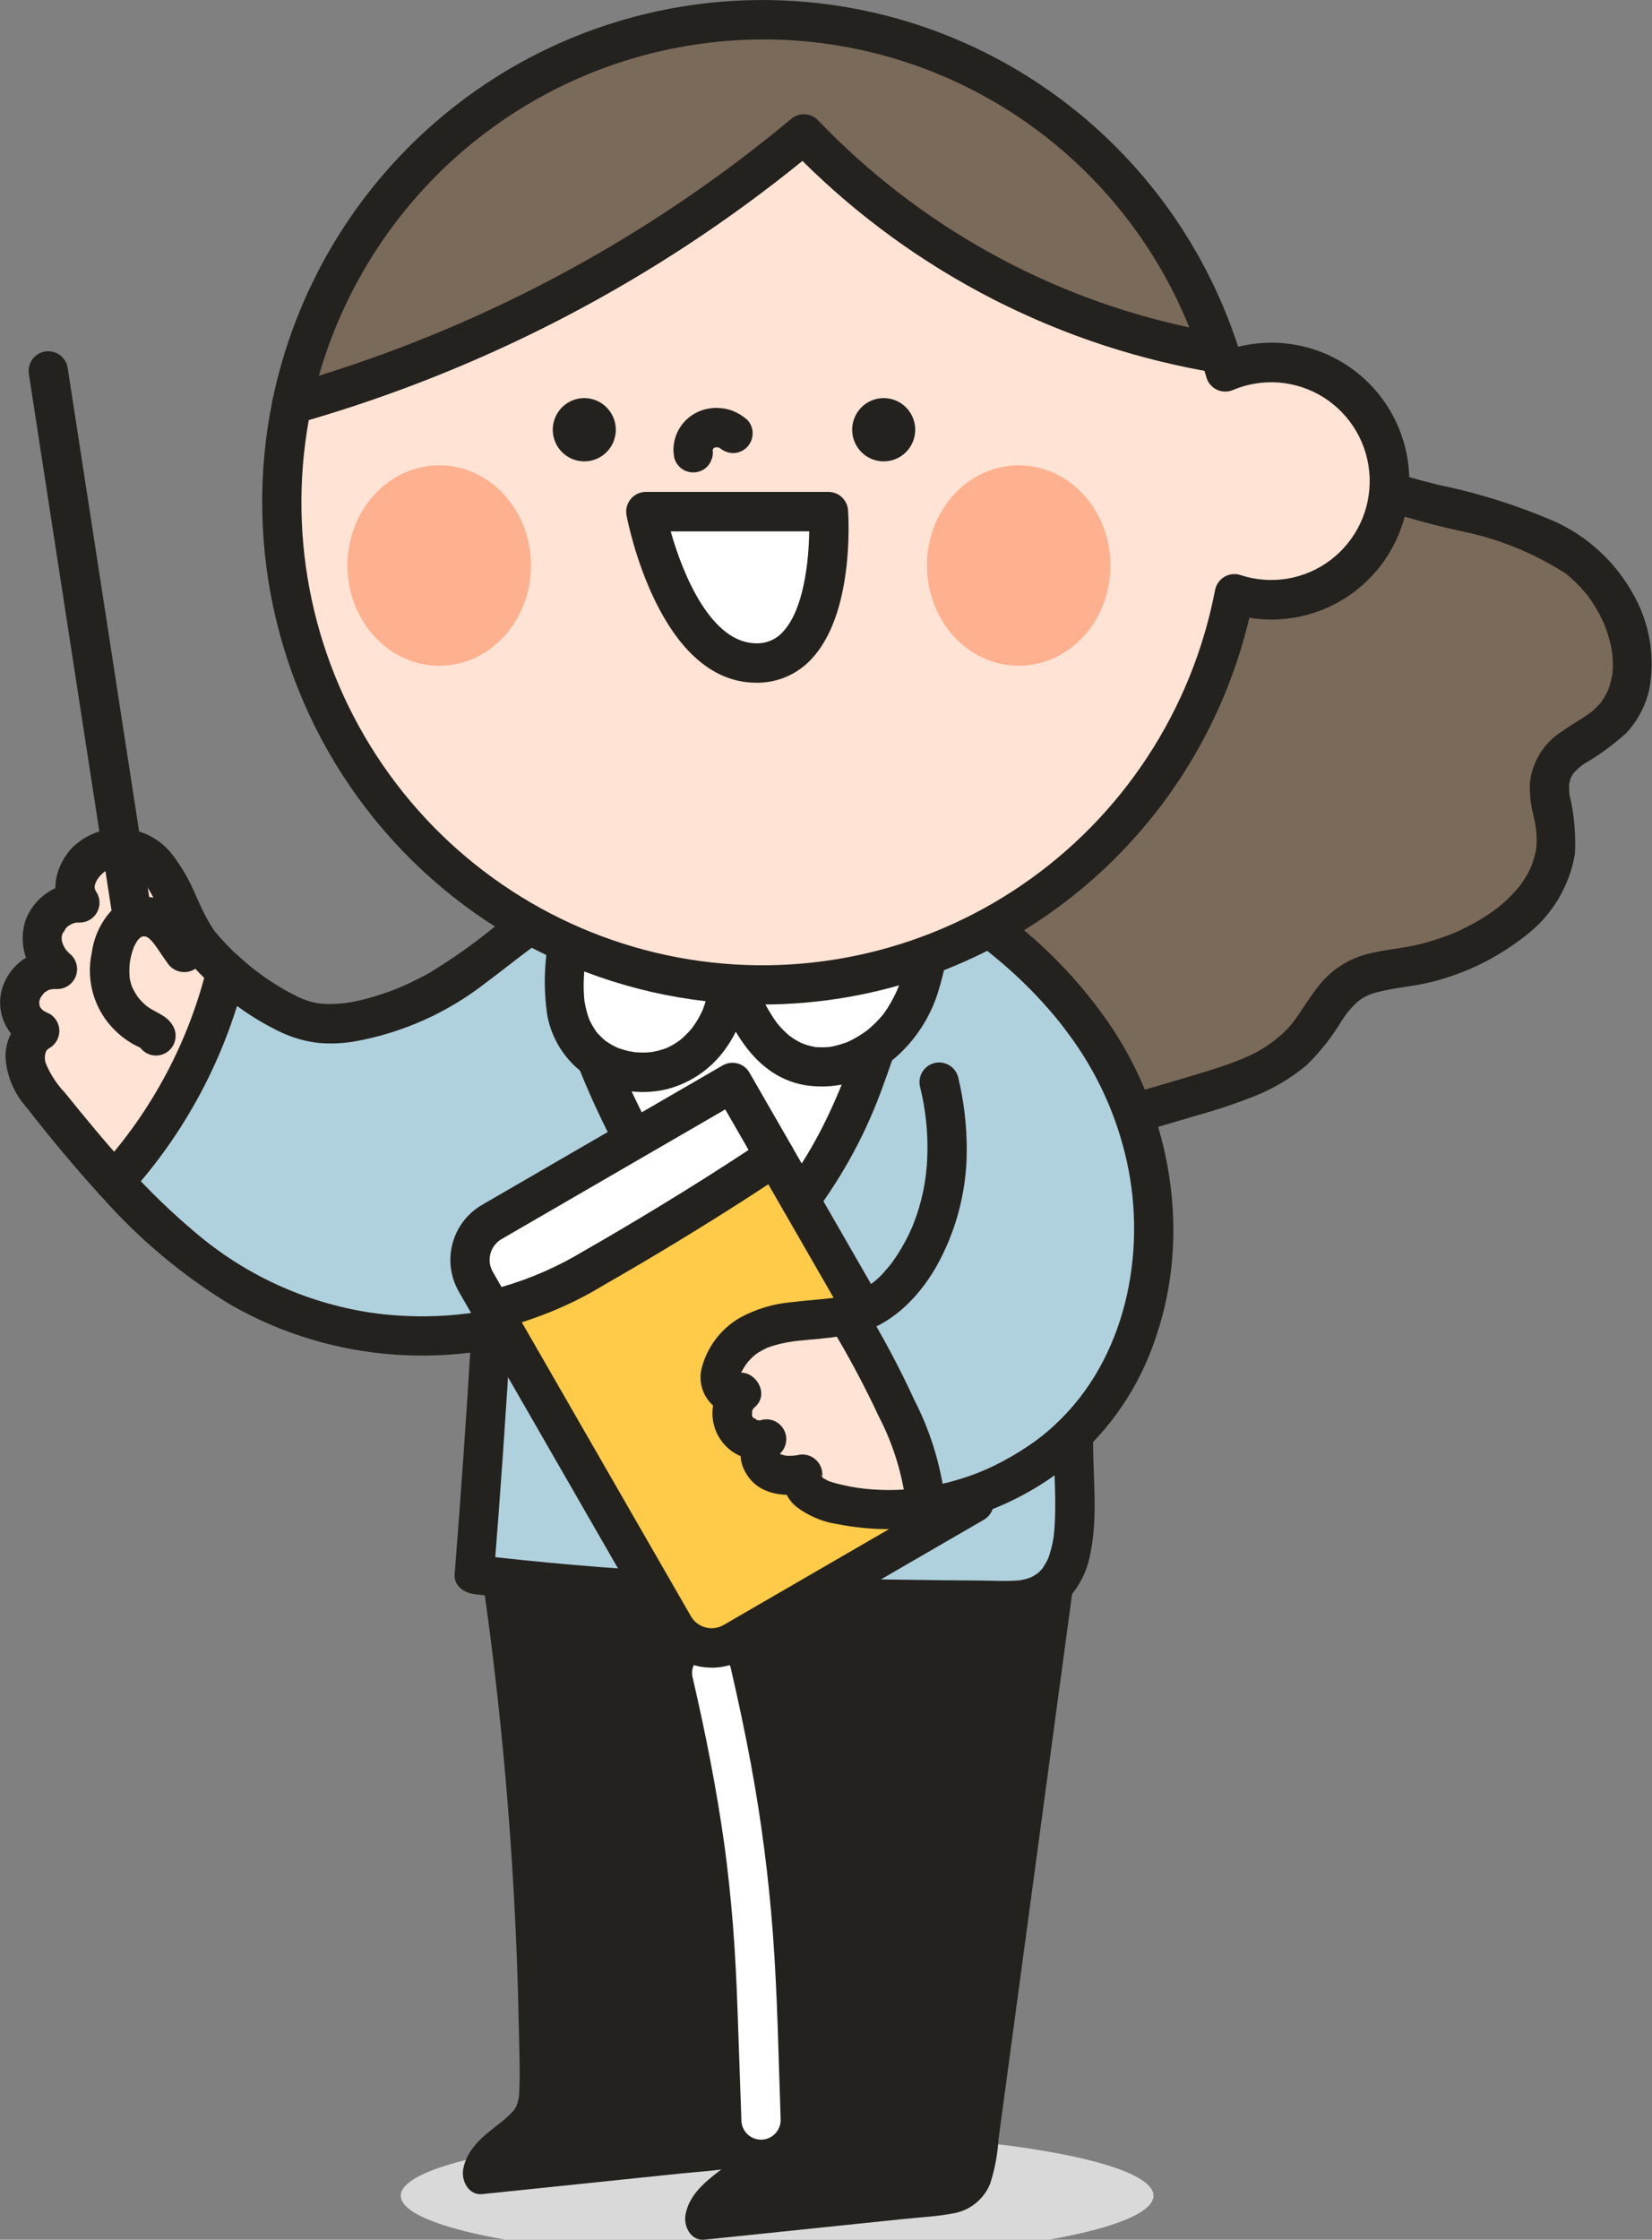 <svg width="169" height="229" viewBox="0 0 169 229" fill="none" xmlns="http://www.w3.org/2000/svg">
<rect x="0" y="0" width="169" height="229" fill="#808080" stroke="none"/>
<g clip-path="url(#clip0_32_1383)">
<ellipse cx="79.5" cy="224.5" rx="38.5" ry="6.5" fill="#D9D9D9"/>
<path d="M73.746 163.556C76.423 181.364 77.808 199.343 77.891 217.352C77.995 218.6 77.793 219.855 77.304 221.008C76.052 223.395 72.481 224.315 72.07 226.974L95.914 224.5C96.915 224.498 97.891 224.186 98.709 223.606C99.453 222.762 99.873 221.681 99.896 220.554L108.539 156.537C108.629 155.87 107.709 154.986 107.62 155.653" fill="#24221E"/>
<path d="M71.808 164.092C73.159 173.102 74.173 182.172 74.851 191.301C75.196 195.921 75.454 200.545 75.626 205.175C75.712 207.469 75.776 209.764 75.819 212.058C75.861 214.284 75.968 216.538 75.85 218.764C75.851 218.935 75.828 219.106 75.783 219.271C75.732 219.528 75.658 219.78 75.562 220.024C75.548 220.052 75.384 220.3 75.318 220.409C75.298 220.442 75.133 220.653 75.282 220.465C75.431 220.277 75.21 220.54 75.175 220.573C74.891 220.874 74.59 221.159 74.272 221.425C74.123 221.551 73.967 221.674 73.814 221.795C73.634 221.938 73.864 221.757 73.886 221.741L73.618 221.946C72.094 223.123 70.491 224.42 70.127 226.441C69.912 227.595 70.654 229.14 72.064 228.995L92.464 226.88C94.138 226.707 95.86 226.626 97.514 226.307C98.349 226.166 99.134 225.814 99.796 225.284C100.457 224.753 100.972 224.062 101.293 223.276C101.771 221.796 102.059 220.26 102.151 218.707L102.833 213.659C104.668 200.068 106.503 186.476 108.337 172.884C108.852 169.077 109.366 165.269 109.88 161.462C110.006 160.53 110.132 159.601 110.257 158.674C110.522 157.669 110.577 156.621 110.42 155.594C110.282 155.112 110.031 154.67 109.688 154.306C109.345 153.941 108.919 153.665 108.447 153.499C108.159 153.418 107.857 153.396 107.56 153.435C107.263 153.473 106.977 153.571 106.719 153.722C106.46 153.874 106.235 154.076 106.056 154.317C105.877 154.557 105.748 154.832 105.677 155.123C105.535 155.639 105.603 156.191 105.866 156.656C106.129 157.122 106.566 157.464 107.08 157.606C107.594 157.749 108.143 157.681 108.607 157.417C109.071 157.153 109.412 156.715 109.554 156.199L109.426 156.493L108.706 157.216L108.768 157.175L107.754 157.451C107.394 157.435 107.047 157.304 106.766 157.076C106.715 157.025 106.523 156.55 106.564 156.739C106.64 157.093 106.671 155.914 106.543 156.409C106.5 156.628 106.47 156.849 106.453 157.072C106.346 157.87 106.239 158.667 106.132 159.463C105.924 161.013 105.715 162.563 105.505 164.112L104.231 173.542L101.721 192.137L99.174 210.997C98.758 214.072 98.371 217.153 97.928 220.225C97.886 220.522 97.839 220.819 97.773 221.112C97.746 221.243 97.713 221.372 97.678 221.501C97.653 221.581 97.509 221.98 97.645 221.664C97.591 221.781 97.531 221.895 97.464 222.004C97.426 222.073 97.232 222.268 97.426 222.055C97.406 222.077 97.168 222.3 97.356 222.127C97.154 222.227 97.11 222.256 97.224 222.215C97.337 222.174 97.289 222.194 97.073 222.268C95.775 222.548 94.456 222.72 93.129 222.782L72.067 224.965L74.005 227.517C74.032 227.361 74.08 227.211 74.112 227.057C74.183 226.723 74.121 227.029 74.079 227.111C74.115 227.044 74.145 226.974 74.186 226.909C74.226 226.845 74.466 226.46 74.323 226.667C74.179 226.875 74.323 226.667 74.356 226.63C74.445 226.534 74.531 226.434 74.623 226.34C74.85 226.11 75.088 225.892 75.339 225.688C75.488 225.563 75.641 225.443 75.793 225.322C75.492 225.561 75.883 225.253 75.986 225.175C77.573 224.154 78.805 222.664 79.512 220.911C79.823 219.794 79.955 218.635 79.902 217.476C79.902 216.334 79.887 215.193 79.871 214.051C79.839 211.713 79.786 209.375 79.711 207.039C79.41 197.691 78.758 188.363 77.754 179.055C77.177 173.699 76.487 168.358 75.684 163.03C75.539 162.517 75.199 162.081 74.736 161.817C74.274 161.554 73.726 161.484 73.213 161.623C72.706 161.776 72.277 162.119 72.016 162.58C71.754 163.042 71.681 163.587 71.809 164.103" fill="#24221E"/>
<path d="M51.005 158.899C53.682 176.707 55.067 194.687 55.15 212.696C55.253 213.945 55.051 215.2 54.562 216.352C53.311 218.738 49.738 219.658 49.328 222.317L73.173 219.843C74.174 219.841 75.15 219.529 75.968 218.95C76.712 218.106 77.132 217.025 77.155 215.899L85.798 151.88C85.888 151.213 84.968 150.33 84.879 150.997" fill="#24221E"/>
<path d="M49.067 159.435C50.419 168.445 51.434 177.515 52.111 186.645C52.455 191.263 52.713 195.888 52.886 200.518C52.972 202.813 53.036 205.107 53.079 207.401C53.12 209.629 53.228 211.883 53.109 214.108C53.111 214.279 53.089 214.45 53.043 214.614C52.992 214.872 52.918 215.124 52.821 215.367C52.808 215.395 52.643 215.643 52.578 215.752C52.558 215.786 52.393 215.996 52.542 215.808C52.691 215.62 52.47 215.884 52.435 215.916C52.151 216.217 51.849 216.502 51.533 216.769C51.381 216.894 51.227 217.016 51.073 217.139C50.894 217.281 51.124 217.099 51.146 217.083L50.878 217.289C49.352 218.466 47.751 219.763 47.387 221.785C47.178 222.939 47.914 224.483 49.324 224.337L69.724 222.222C71.398 222.049 73.119 221.97 74.774 221.65C75.609 221.509 76.394 221.157 77.055 220.627C77.716 220.096 78.232 219.406 78.552 218.62C79.03 217.139 79.319 215.603 79.41 214.05L80.091 209.003L85.597 168.227C86.111 164.42 86.625 160.612 87.139 156.804C87.265 155.872 87.391 154.943 87.515 154.016C87.78 153.012 87.836 151.964 87.678 150.938C87.541 150.455 87.29 150.013 86.947 149.648C86.604 149.283 86.178 149.007 85.706 148.842C85.418 148.761 85.116 148.739 84.819 148.777C84.522 148.815 84.236 148.913 83.978 149.065C83.719 149.216 83.494 149.419 83.315 149.66C83.136 149.9 83.007 150.175 82.936 150.467C82.866 150.722 82.846 150.989 82.879 151.252C82.911 151.515 82.995 151.769 83.125 151.999C83.255 152.23 83.429 152.432 83.637 152.595C83.846 152.758 84.084 152.878 84.338 152.949C84.593 153.019 84.859 153.039 85.121 153.007C85.383 152.974 85.636 152.89 85.865 152.76C86.095 152.629 86.297 152.454 86.459 152.245C86.622 152.036 86.742 151.797 86.812 151.542L86.685 151.835L85.964 152.558L86.027 152.519L85.012 152.794C84.652 152.777 84.306 152.646 84.025 152.42C83.974 152.368 83.782 151.893 83.823 152.082C83.899 152.436 83.93 151.257 83.801 151.752C83.759 151.971 83.729 152.193 83.712 152.415C83.604 153.213 83.497 154.01 83.391 154.806L82.764 159.454L81.49 168.885L78.983 187.476L76.437 206.337C76.021 209.412 75.633 212.493 75.19 215.564C75.147 215.862 75.101 216.159 75.036 216.452C75.007 216.583 74.976 216.712 74.939 216.84C74.916 216.921 74.771 217.319 74.907 217.003C74.854 217.12 74.793 217.234 74.726 217.344C74.686 217.412 74.493 217.607 74.688 217.395C74.668 217.417 74.429 217.64 74.618 217.467C74.416 217.566 74.372 217.596 74.485 217.555C74.597 217.514 74.55 217.533 74.335 217.606C73.037 217.887 71.718 218.059 70.391 218.122L49.328 220.299L51.266 222.853C51.295 222.697 51.341 222.546 51.373 222.392C51.444 222.059 51.383 222.364 51.339 222.446C51.374 222.379 51.405 222.309 51.446 222.245C51.486 222.18 51.727 221.795 51.582 222.003C51.437 222.211 51.582 222.003 51.616 221.965C51.705 221.869 51.791 221.77 51.882 221.676C52.109 221.446 52.349 221.227 52.599 221.022C52.748 220.897 52.9 220.778 53.052 220.658C52.752 220.895 53.144 220.589 53.246 220.509C54.833 219.488 56.064 217.999 56.772 216.246C57.083 215.129 57.214 213.97 57.161 212.812C57.161 211.67 57.151 210.528 57.131 209.387C57.1 207.048 57.047 204.711 56.971 202.374C56.67 193.025 56.018 183.697 55.014 174.389C54.437 169.034 53.747 163.692 52.944 158.365C52.8 157.851 52.459 157.415 51.996 157.152C51.534 156.888 50.986 156.818 50.472 156.956C49.966 157.11 49.537 157.453 49.276 157.915C49.014 158.377 48.94 158.922 49.068 159.437" fill="#24221E"/>
<path d="M106.968 18.727C116.207 31.454 126.368 44.889 141.221 49.984C147.759 52.225 155.019 52.762 160.766 56.607C166.513 60.451 169.549 69.706 164.267 74.173C162.366 75.787 159.572 76.647 158.744 79.005C158.101 80.817 158.927 82.777 159.153 84.684C160.086 92.501 151.183 97.805 143.423 98.961C141.657 99.073 139.932 99.54 138.351 100.335C136.156 101.693 135.13 104.308 133.452 106.271C130.792 109.381 126.654 110.692 122.74 111.863C112.967 114.783 102.902 117.737 92.745 116.818C85.133 116.019 77.894 113.113 71.834 108.424C65.773 103.735 61.131 97.448 58.425 90.266" fill="#7A6A59"/>
<path d="M105.232 19.746C109.628 26.072 114.457 32.084 119.683 37.738C124.878 43.36 131.161 47.858 138.148 50.959C141.861 52.363 145.671 53.488 149.549 54.325C153.326 55.092 156.927 56.556 160.17 58.642C160.481 58.858 160.018 58.499 160.306 58.75C160.459 58.881 160.614 59.008 160.765 59.143C161.066 59.415 161.357 59.699 161.633 59.995C161.894 60.273 162.138 60.562 162.384 60.856C162.629 61.149 162.283 60.696 162.496 61.007C162.613 61.177 162.734 61.342 162.849 61.513C163.288 62.171 163.675 62.861 164.007 63.579C164.044 63.658 164.078 63.738 164.115 63.818C164.243 64.099 164.007 63.529 164.115 63.818C164.177 63.979 164.24 64.14 164.299 64.304C164.434 64.68 164.553 65.062 164.657 65.45C164.749 65.804 164.83 66.161 164.892 66.526C164.923 66.701 164.948 67.014 164.917 66.648C164.937 66.863 164.962 67.086 164.975 67.305C164.995 67.628 165 67.951 164.989 68.281C164.983 68.468 164.968 68.655 164.954 68.842C164.947 68.921 164.936 69 164.929 69.08C164.942 68.924 164.981 68.773 164.929 69.015C164.863 69.351 164.795 69.682 164.698 70.01C164.645 70.187 164.581 70.357 164.524 70.53C164.417 70.852 164.658 70.283 164.45 70.695C164.3 71.001 164.131 71.298 163.944 71.584C163.853 71.721 163.661 71.959 163.882 71.691C163.744 71.859 163.604 72.023 163.453 72.18C163.339 72.301 163.221 72.418 163.098 72.53C163.016 72.606 162.929 72.678 162.846 72.754C162.833 72.766 162.598 72.956 162.763 72.826C162.886 72.729 162.518 73.001 162.441 73.052C162.237 73.194 162.029 73.33 161.818 73.465C161.138 73.902 160.438 74.311 159.781 74.787C158.875 75.359 158.11 76.128 157.543 77.039C156.976 77.95 156.622 78.978 156.509 80.046C156.474 81.227 156.608 82.407 156.909 83.549C157.103 84.319 157.202 85.11 157.203 85.904C157.203 86.1 157.195 86.297 157.178 86.494C157.172 86.574 157.109 87.054 157.151 86.805C157.193 86.555 157.095 87.082 157.073 87.186C157.033 87.372 156.986 87.558 156.934 87.74C156.837 88.08 156.723 88.414 156.591 88.742C156.722 88.412 156.6 88.707 156.528 88.849C156.432 89.046 156.331 89.239 156.224 89.429C156.047 89.741 155.854 90.044 155.649 90.337C155.605 90.399 155.328 90.767 155.458 90.603C155.602 90.418 155.427 90.639 155.407 90.663C155.314 90.77 155.226 90.878 155.133 90.985C154.637 91.549 154.1 92.075 153.525 92.556C153.367 92.69 153.203 92.821 153.046 92.948C153.312 92.742 152.977 92.994 152.883 93.063C152.541 93.31 152.191 93.547 151.835 93.772C151.133 94.213 150.408 94.614 149.662 94.974C149.495 95.055 149.327 95.134 149.157 95.211C149.063 95.254 148.532 95.483 148.87 95.343C148.469 95.509 148.064 95.666 147.653 95.812C146.897 96.082 146.131 96.316 145.353 96.514C143.561 96.974 141.709 97.073 139.915 97.534C137.909 98.041 136.13 99.207 134.862 100.847C134.239 101.641 133.683 102.471 133.123 103.311C132.703 104.001 132.215 104.646 131.667 105.237C130.436 106.486 128.967 107.474 127.349 108.141C127.219 108.2 127.09 108.258 126.96 108.313C127.003 108.295 127.163 108.228 126.949 108.313C126.752 108.395 126.552 108.472 126.353 108.549C125.887 108.727 125.417 108.896 124.942 109.054C124.033 109.362 123.114 109.64 122.194 109.915C113.497 112.516 104.663 115.169 95.548 114.955C94.477 114.931 93.409 114.866 92.345 114.761C92.119 114.737 91.891 114.712 91.665 114.684L91.375 114.649C91.413 114.649 91.663 114.69 91.425 114.655C90.975 114.592 90.525 114.52 90.077 114.44C88.349 114.132 86.645 113.706 84.975 113.165C84.171 112.906 83.376 112.621 82.59 112.31C82.376 112.227 82.168 112.141 81.957 112.054C81.875 112.026 81.796 111.992 81.719 111.953C81.303 111.767 80.887 111.582 80.476 111.385C78.888 110.628 77.349 109.772 75.868 108.821C75.153 108.363 74.454 107.883 73.771 107.383C73.587 107.249 73.403 107.113 73.221 106.975L72.989 106.798C73.021 106.823 73.189 106.955 73.009 106.813C72.652 106.531 72.297 106.244 71.946 105.953C70.596 104.822 69.318 103.608 68.119 102.318C67.544 101.697 66.987 101.06 66.448 100.404C66.305 100.227 66.162 100.048 66.019 99.867C65.966 99.801 65.673 99.423 65.853 99.659C65.577 99.296 65.307 98.929 65.043 98.558C64.023 97.125 63.099 95.626 62.279 94.07C61.899 93.353 61.542 92.621 61.207 91.874C61.115 91.665 61.023 91.456 60.934 91.247C61.054 91.529 60.869 91.088 60.836 91.005C60.666 90.581 60.504 90.153 60.347 89.723C60.194 89.215 59.852 88.785 59.392 88.523C58.932 88.261 58.389 88.187 57.876 88.315C57.364 88.46 56.93 88.802 56.667 89.266C56.405 89.73 56.334 90.279 56.472 90.795C59.013 97.746 63.319 103.911 68.964 108.679C74.567 113.491 81.305 116.784 88.535 118.244C97.632 119.988 106.874 118.38 115.701 115.992C117.987 115.374 120.26 114.702 122.53 114.027C124.458 113.492 126.358 112.857 128.221 112.124C130.207 111.35 132.053 110.257 133.687 108.887C135.071 107.533 136.275 106.006 137.268 104.343C137.399 104.149 137.532 103.958 137.668 103.768C137.726 103.688 137.785 103.608 137.845 103.527C137.819 103.562 137.69 103.723 137.832 103.545C138.137 103.16 138.471 102.801 138.831 102.469C138.897 102.409 139.268 102.127 139.032 102.294C139.233 102.152 139.442 102.022 139.659 101.905C140.046 101.705 140.456 101.553 140.879 101.452C142.702 100.964 144.6 100.87 146.428 100.403C149.9 99.543 153.151 97.955 155.968 95.744C158.694 93.707 160.536 90.696 161.112 87.334C161.222 85.297 161.039 83.255 160.567 81.272C160.574 81.321 160.586 81.449 160.559 81.212C160.546 81.094 160.537 80.976 160.53 80.858C160.52 80.665 160.514 80.26 160.521 80.19C160.521 80.161 160.628 79.803 160.649 79.652C160.687 79.408 160.649 79.609 160.618 79.685C160.677 79.55 160.754 79.426 160.824 79.296C160.866 79.22 160.918 79.149 160.964 79.074C160.923 79.142 160.71 79.352 160.964 79.074C161.082 78.944 161.199 78.815 161.326 78.693C161.476 78.547 161.633 78.413 161.794 78.281C161.955 78.148 161.773 78.299 161.745 78.318C161.843 78.247 161.942 78.175 162.042 78.103C163.586 77.214 165.031 76.163 166.353 74.966C167.512 73.725 168.325 72.199 168.711 70.543C169.357 67.159 168.762 63.656 167.036 60.677C165.244 57.468 162.485 54.91 159.155 53.369C155.31 51.697 151.302 50.429 147.196 49.588C145.195 49.09 143.199 48.559 141.256 47.867C139.558 47.265 137.91 46.532 136.325 45.673C133.097 43.945 130.074 41.856 127.313 39.447C124.402 36.898 121.676 34.142 119.157 31.202C117.87 29.722 116.622 28.212 115.412 26.672C114.223 25.166 113.289 23.943 112.089 22.328C110.946 20.799 109.816 19.26 108.701 17.711C108.421 17.261 107.98 16.935 107.469 16.801C106.958 16.666 106.414 16.733 105.951 16.988C105.494 17.261 105.162 17.703 105.027 18.219C104.892 18.736 104.965 19.284 105.23 19.747" fill="#24221E"/>
<path d="M70.874 171.591C72.181 177.239 73.309 182.927 74.111 188.671C74.142 188.892 74.158 189.018 74.207 189.402C74.252 189.747 74.296 190.095 74.338 190.44C74.424 191.137 74.504 191.834 74.578 192.531C74.73 193.946 74.863 195.363 74.976 196.783C75.216 199.794 75.357 202.806 75.462 205.825C75.589 209.467 75.716 213.11 75.843 216.754C75.843 217.288 76.055 217.801 76.431 218.179C76.808 218.558 77.32 218.77 77.853 218.77C78.385 218.77 78.897 218.558 79.273 218.179C79.65 217.801 79.862 217.288 79.862 216.754C79.641 210.419 79.541 204.063 79.069 197.747C78.636 191.942 77.89 186.165 76.832 180.442C76.22 177.118 75.512 173.812 74.749 170.519C74.607 170.003 74.267 169.565 73.803 169.301C73.339 169.038 72.79 168.969 72.276 169.112C71.762 169.255 71.325 169.596 71.062 170.062C70.799 170.527 70.732 171.079 70.874 171.594" fill="white"/>
<path d="M109.813 147.146C109.998 131.102 107.683 115.127 102.954 99.8C101.194 94.1 101.113 88.249 99.036 82.69C92.733 83.625 86.515 85.061 80.439 86.986C76.543 88.276 72.437 88.096 68.428 88.814C63.979 89.553 59.712 91.135 55.853 93.477C52.136 95.799 48.947 98.918 45.149 101.102C41.387 103.266 34.876 105.819 30.541 104.13C27.817 102.97 25.313 101.347 23.139 99.333C21.18 107.34 17.246 114.724 11.698 120.805C15.695 125.42 20.451 129.312 25.759 132.313C33.288 136.25 41.919 137.529 50.26 135.942C49.76 144.282 49.18 152.628 48.521 160.982C66.727 163.171 85.1 163.556 103.399 163.642C111.73 163.681 109.745 153.507 109.819 147.144" fill="#AFD1DD"/>
<path d="M111.823 147.146C111.909 138.31 111.256 129.482 109.872 120.756C109.197 116.476 108.344 112.23 107.312 108.017C106.817 106 106.281 103.993 105.704 101.994C105.111 99.942 104.453 97.918 104.003 95.827C103.018 91.257 102.594 86.562 100.97 82.149C100.812 81.644 100.469 81.218 100.01 80.957C99.551 80.695 99.01 80.618 98.497 80.741C92.829 81.605 87.225 82.845 81.722 84.456C80.355 84.876 79.014 85.353 77.612 85.639C76.329 85.888 75.032 86.064 73.729 86.167C70.868 86.378 68.026 86.8 65.226 87.43C62.489 88.102 59.835 89.078 57.313 90.339C54.923 91.601 52.659 93.091 50.553 94.788C48.474 96.491 46.279 98.045 43.984 99.439C43.076 99.955 42.138 100.406 41.187 100.837C40.824 101.002 41.037 100.904 41.12 100.869C40.994 100.922 40.87 100.976 40.746 101.023C40.494 101.125 40.24 101.224 39.985 101.318C39.404 101.534 38.814 101.735 38.22 101.911C37.592 102.097 36.957 102.258 36.315 102.39C36.146 102.423 35.979 102.455 35.811 102.484C35.767 102.492 35.257 102.576 35.479 102.542C35.7 102.509 35.297 102.564 35.248 102.569C35.083 102.586 34.918 102.603 34.753 102.614C34.113 102.665 33.471 102.665 32.831 102.614C32.707 102.604 32.583 102.592 32.459 102.576C32.755 102.614 32.522 102.576 32.36 102.547C32.094 102.495 31.832 102.43 31.573 102.351C31.014 102.179 30.475 101.948 29.965 101.663C29.311 101.329 28.679 100.96 28.057 100.567C26.817 99.78 25.646 98.888 24.558 97.9C24.306 97.658 23.996 97.484 23.659 97.397C23.321 97.309 22.967 97.31 22.63 97.4C22.293 97.489 21.984 97.664 21.733 97.907C21.483 98.15 21.299 98.454 21.199 98.789C19.323 106.456 15.568 113.531 10.274 119.371C9.909 119.755 9.705 120.266 9.705 120.797C9.705 121.328 9.909 121.838 10.274 122.222C14.13 126.621 18.633 130.401 23.63 133.43C28.864 136.414 34.71 138.157 40.719 138.528C44.091 138.732 47.475 138.516 50.794 137.882L48.249 135.938C47.749 144.29 47.169 152.637 46.51 160.977C46.416 162.154 47.515 162.873 48.52 162.994C60.86 164.471 73.279 165.133 85.699 165.428C88.782 165.499 91.865 165.553 94.947 165.588C97.916 165.622 100.928 165.785 103.894 165.645C105.875 165.624 107.776 164.86 109.223 163.502C110.411 162.23 111.211 160.643 111.527 158.928C112.356 155.044 111.79 151.068 111.826 147.14C111.826 146.605 111.615 146.092 111.238 145.714C110.861 145.336 110.35 145.124 109.817 145.124C109.284 145.124 108.772 145.336 108.396 145.714C108.019 146.092 107.807 146.605 107.807 147.14C107.776 150.44 108.152 153.734 107.802 157.028C107.762 157.394 107.81 156.961 107.819 156.911C107.804 157.002 107.791 157.094 107.777 157.185C107.744 157.388 107.707 157.589 107.67 157.791C107.594 158.157 107.501 158.52 107.389 158.877C107.339 159.038 107.274 159.199 107.223 159.359C107.093 159.765 107.39 159.036 107.258 159.28C107.22 159.352 107.191 159.43 107.151 159.504C106.994 159.806 106.821 160.099 106.633 160.384C106.449 160.681 106.733 160.265 106.734 160.258C106.691 160.324 106.64 160.384 106.582 160.437C106.461 160.566 106.341 160.694 106.21 160.813C106.152 160.866 106.086 160.913 106.031 160.968C105.858 161.146 106.378 160.76 106.154 160.87C105.994 160.948 105.849 161.074 105.691 161.16C105.491 161.268 105.199 161.375 105.602 161.227C105.415 161.295 105.23 161.365 105.038 161.42C104.847 161.475 104.676 161.51 104.494 161.55C104.422 161.567 104.108 161.628 104.399 161.574C104.714 161.515 104.278 161.585 104.211 161.59C102.896 161.698 101.547 161.613 100.229 161.603C98.728 161.592 97.232 161.579 95.739 161.563C92.745 161.531 89.751 161.483 86.757 161.419C80.766 161.286 74.777 161.073 68.796 160.727C62.022 160.335 55.258 159.768 48.52 158.961L50.528 160.987C51.195 152.646 51.775 144.3 52.268 135.948C52.263 135.639 52.188 135.335 52.049 135.06C51.91 134.784 51.711 134.544 51.466 134.357C51.221 134.17 50.937 134.041 50.636 133.979C50.334 133.918 50.022 133.926 49.724 134.003C47.062 134.486 44.355 134.671 41.652 134.556C40.391 134.507 39.134 134.39 37.885 134.206C31.22 133.191 24.973 130.316 19.857 125.91C17.466 123.89 15.214 121.709 13.117 119.383V122.234C18.896 115.895 23.006 108.209 25.076 99.873L21.716 100.763C23.801 102.705 26.168 104.316 28.736 105.542C29.942 106.108 31.232 106.476 32.555 106.631C33.799 106.742 35.051 106.692 36.282 106.482C41.188 105.603 45.806 103.536 49.734 100.459C51.976 98.797 54.115 96.991 56.463 95.474C58.673 94.043 61.062 92.91 63.567 92.104C66.148 91.264 68.809 90.699 71.507 90.417C74.454 90.254 77.381 89.831 80.253 89.153C83.441 88.242 86.571 87.231 89.808 86.497C93.045 85.764 96.301 85.177 99.569 84.636L97.096 83.227C98.532 87.123 99.036 91.246 99.808 95.303C100.599 99.469 102.009 103.477 103.059 107.579C105.166 115.784 106.58 124.153 107.286 132.597C107.688 137.435 107.862 142.285 107.806 147.147C107.806 147.681 108.018 148.194 108.395 148.573C108.771 148.951 109.283 149.163 109.816 149.163C110.349 149.163 110.86 148.951 111.237 148.573C111.614 148.194 111.825 147.681 111.825 147.147" fill="#24221E"/>
<path d="M20.474 96.556C17.755 93.144 17.411 86.871 12.02 86.662C9.194 86.554 6.503 90.009 8.168 92.303C7.347 92.277 6.54 92.519 5.868 92.993C5.196 93.466 4.694 94.145 4.44 94.929C4.247 95.692 4.282 96.494 4.541 97.237C4.8 97.979 5.272 98.629 5.896 99.104C2.121 98.819 0.336 103.854 4.068 105.404C3.475 105.766 3.017 106.313 2.764 106.961C2.511 107.609 2.477 108.323 2.667 108.992C3.08 110.323 3.788 111.542 4.738 112.559C6.981 115.349 9.27 118.152 11.696 120.809C17.244 114.728 21.178 107.344 23.137 99.337C22.177 98.483 21.288 97.553 20.476 96.556" fill="#FFE3D4"/>
<path d="M21.895 95.13C22.143 95.446 21.94 95.183 21.831 95.023C21.736 94.883 21.645 94.742 21.556 94.599C21.349 94.263 21.159 93.918 20.98 93.566C20.632 92.89 20.322 92.194 20.008 91.501C19.392 90.018 18.585 88.621 17.606 87.349C17.013 86.589 16.267 85.963 15.417 85.51C14.567 85.057 13.632 84.789 12.672 84.722C11.713 84.655 10.749 84.79 9.845 85.12C8.941 85.45 8.116 85.967 7.423 86.637C5.74 88.393 4.974 91.181 6.433 93.322L8.168 90.288C6.974 90.271 5.804 90.621 4.814 91.291C3.824 91.961 3.062 92.919 2.63 94.036C2.247 95.179 2.218 96.411 2.548 97.57C2.877 98.729 3.55 99.761 4.476 100.528L5.896 97.086C4.65 97.023 3.418 97.375 2.393 98.089C1.368 98.802 0.607 99.836 0.229 101.029C-0.13 102.219 -0.041 103.499 0.479 104.627C1 105.755 1.917 106.651 3.054 107.144V103.663C2.279 104.114 1.639 104.766 1.201 105.55C0.763 106.334 0.543 107.222 0.564 108.121C0.692 110.047 1.47 111.871 2.77 113.294C5.153 116.364 7.659 119.362 10.272 122.235C10.652 122.609 11.162 122.819 11.694 122.819C12.225 122.819 12.736 122.609 13.115 122.235C18.894 115.896 23.004 108.21 25.072 99.873C25.166 99.529 25.167 99.167 25.076 98.822C24.985 98.478 24.805 98.164 24.555 97.911C23.599 97.053 22.709 96.124 21.894 95.13C21.516 94.755 21.005 94.545 20.473 94.545C19.941 94.545 19.43 94.755 19.052 95.13C18.686 95.514 18.482 96.025 18.482 96.556C18.482 97.087 18.686 97.597 19.052 97.981C19.867 98.975 20.757 99.905 21.713 100.763C21.54 100.108 21.368 99.454 21.197 98.802C19.321 106.468 15.566 113.543 10.272 119.383H13.121C10.87 116.91 8.743 114.328 6.644 111.731C5.797 110.845 5.124 109.805 4.662 108.667C4.662 108.689 4.555 108.095 4.587 108.379C4.62 108.663 4.587 108.176 4.587 108.121C4.587 108.066 4.649 107.593 4.596 107.862C4.543 108.13 4.671 107.612 4.67 107.615C4.707 107.427 4.743 107.438 4.654 107.615C4.654 107.615 4.91 107.169 4.761 107.386C4.612 107.603 4.892 107.252 4.934 107.21C4.7 107.442 4.934 107.229 5.086 107.146C5.386 106.967 5.635 106.712 5.807 106.407C5.98 106.101 6.071 105.757 6.071 105.406C6.071 105.055 5.98 104.71 5.807 104.405C5.635 104.1 5.386 103.845 5.086 103.665C4.886 103.581 4.693 103.483 4.507 103.372C4.421 103.318 4.338 103.264 4.256 103.202C4.471 103.37 4.495 103.382 4.332 103.24C3.969 102.81 4.363 103.422 4.215 103.133C4.175 103.052 4.024 102.896 4.027 102.797C4.143 103.088 4.163 103.131 4.09 102.928C4.065 102.849 4.043 102.769 4.025 102.688C3.983 102.472 3.987 102.529 4.038 102.857C4.03 102.776 4.025 102.693 4.024 102.611C4.023 102.529 4.024 102.446 4.03 102.363C4.049 102.148 4.041 102.198 4.003 102.529C3.965 102.443 4.088 102.195 4.11 102.105C4.218 101.645 3.914 102.355 4.123 102.061C4.218 101.927 4.304 101.765 4.387 101.623C4.109 102.098 4.387 101.662 4.494 101.538C4.556 101.477 4.622 101.417 4.688 101.361C4.474 101.524 4.421 101.563 4.543 101.475C4.682 101.403 4.817 101.322 4.945 101.232C5.142 101.138 5.107 101.151 4.838 101.269C4.925 101.236 5.014 101.207 5.104 101.181C5.265 101.135 5.816 101.122 5.283 101.124C5.491 101.124 5.694 101.112 5.901 101.124C6.295 101.115 6.678 100.992 7.003 100.769C7.327 100.546 7.581 100.233 7.731 99.868C7.882 99.504 7.924 99.103 7.851 98.714C7.779 98.326 7.595 97.968 7.323 97.682C7.193 97.568 7.068 97.455 6.948 97.332C6.884 97.266 6.645 96.981 6.804 97.191C6.704 97.054 6.614 96.91 6.535 96.761C6.481 96.665 6.357 96.343 6.447 96.6C6.392 96.442 6.348 96.281 6.314 96.117C6.243 95.781 6.336 96.566 6.314 95.955C6.298 95.609 6.273 95.979 6.314 95.776C6.346 95.611 6.392 95.448 6.45 95.29C6.309 95.673 6.864 94.763 6.604 95.053C6.688 94.959 6.778 94.873 6.865 94.782C7.233 94.396 6.728 94.847 6.972 94.687C7.105 94.6 7.24 94.522 7.378 94.448C7.082 94.606 7.425 94.432 7.509 94.406C7.658 94.359 7.81 94.323 7.965 94.299C7.605 94.348 8.064 94.325 8.179 94.328C8.531 94.324 8.876 94.227 9.18 94.049C9.484 93.87 9.736 93.614 9.911 93.308C10.086 93.001 10.179 92.654 10.18 92.301C10.181 91.948 10.089 91.6 9.915 91.293C9.821 91.155 9.743 91.014 9.661 90.869C9.824 91.159 9.734 90.929 9.661 90.762C9.679 90.802 9.661 91.126 9.683 90.915C9.697 90.813 9.697 90.709 9.683 90.607C9.642 90.416 9.666 90.7 9.652 90.756C9.676 90.649 9.694 90.55 9.72 90.449C9.767 90.276 9.896 90.018 9.739 90.326C9.815 90.18 9.887 90.032 9.973 89.896C10.06 89.759 10.272 89.501 10.051 89.759C10.181 89.608 10.321 89.469 10.46 89.329C10.52 89.268 10.586 89.214 10.652 89.157C10.377 89.399 10.578 89.207 10.652 89.162C10.798 89.073 10.948 88.988 11.092 88.898C11.391 88.706 10.896 88.922 11.236 88.83C11.33 88.804 11.844 88.656 11.625 88.707C11.406 88.759 11.851 88.698 11.947 88.698C12.117 88.698 12.285 88.726 12.455 88.729C12.689 88.729 12.348 88.718 12.324 88.712C12.425 88.736 12.53 88.749 12.632 88.773C12.804 88.813 12.971 88.865 13.141 88.917C13.211 88.938 13.278 88.97 13.349 88.99C13.331 88.99 13.014 88.817 13.198 88.929C13.319 89.002 13.451 89.055 13.574 89.125C13.696 89.195 13.809 89.272 13.926 89.348C14.301 89.597 13.778 89.188 14.008 89.416C14.237 89.644 14.437 89.835 14.64 90.061C14.904 90.355 14.613 89.999 14.677 90.094C14.77 90.232 14.872 90.365 14.964 90.503C15.634 91.59 16.217 92.728 16.707 93.907C17.325 95.363 18.117 96.737 19.065 98.002C19.443 98.377 19.954 98.588 20.486 98.588C21.018 98.588 21.529 98.377 21.907 98.002C22.272 97.617 22.475 97.107 22.475 96.576C22.475 96.045 22.272 95.535 21.907 95.151" fill="#24221E"/>
<path d="M58.024 99.161C60.332 107.959 64.128 116.293 69.248 123.801C70.103 125.331 71.406 126.559 72.981 127.32C76.089 128.471 79.32 125.945 81.382 123.341C87.706 115.349 90.422 105.156 92.982 95.28" fill="white"/>
<path d="M56.086 99.697C57.425 104.754 59.238 109.673 61.503 114.388C62.604 116.682 63.813 118.921 65.129 121.105C66.343 123.361 67.818 125.465 69.523 127.373C70.423 128.326 71.568 129.01 72.832 129.351C74.095 129.691 75.428 129.674 76.682 129.302C79.061 128.463 81.142 126.943 82.669 124.929C85.801 120.935 88.301 116.481 90.08 111.723C92.015 106.523 93.631 101.209 94.919 95.812C95.061 95.296 94.994 94.745 94.731 94.28C94.468 93.814 94.031 93.472 93.517 93.33C93.003 93.187 92.454 93.255 91.99 93.519C91.526 93.783 91.186 94.221 91.044 94.737C89.881 99.218 88.705 103.705 87.162 108.072C86.439 110.171 85.596 112.226 84.636 114.227C83.659 116.271 82.53 118.239 81.261 120.115C80.191 121.845 78.815 123.364 77.201 124.598C76.963 124.756 76.719 124.905 76.468 125.041C76.374 125.092 76.281 125.14 76.186 125.186C76.15 125.206 75.757 125.377 75.952 125.294C76.121 125.227 75.804 125.34 75.808 125.34C75.678 125.379 75.55 125.424 75.419 125.46C75.289 125.495 75.159 125.524 75.028 125.552C74.897 125.58 74.754 125.575 74.97 125.563C74.706 125.583 74.44 125.583 74.175 125.563C74.521 125.596 73.911 125.493 73.813 125.464C73.773 125.453 73.372 125.308 73.564 125.389C73.73 125.456 73.428 125.316 73.429 125.317C73.31 125.249 73.19 125.184 73.075 125.11C73.034 125.084 72.647 124.801 72.779 124.907C72.107 124.311 71.522 123.623 71.042 122.863C70.369 121.885 69.72 120.89 69.096 119.878C67.818 117.816 66.636 115.698 65.55 113.525C63.176 108.765 61.303 103.77 59.96 98.62C59.818 98.104 59.478 97.666 59.014 97.403C58.55 97.139 58.001 97.071 57.487 97.213C56.973 97.356 56.536 97.698 56.273 98.163C56.01 98.629 55.943 99.18 56.085 99.695" fill="#24221E"/>
<path d="M79.263 118.208C73.536 122.069 66.284 126.489 60.786 129.622C57.556 131.625 54.009 133.061 50.298 133.869L68.935 166.26C69.526 167.287 70.5 168.037 71.642 168.344C72.784 168.651 74 168.49 75.024 167.897L99.646 153.633L79.263 118.208Z" fill="#FFCB48"/>
<path d="M72.806 170.511C71.669 170.513 70.552 170.214 69.567 169.645C68.582 169.075 67.763 168.255 67.194 167.268L48.557 134.878C48.395 134.597 48.304 134.281 48.289 133.957C48.275 133.632 48.34 133.31 48.476 133.016C48.613 132.722 48.818 132.465 49.075 132.268C49.332 132.071 49.632 131.938 49.951 131.882C53.432 131.11 56.758 129.753 59.789 127.869C64.595 125.129 71.938 120.714 78.139 116.534C78.367 116.38 78.625 116.275 78.896 116.225C79.167 116.175 79.445 116.181 79.714 116.244C79.982 116.306 80.235 116.423 80.456 116.588C80.677 116.752 80.863 116.961 81.001 117.2L101.388 152.63C101.654 153.094 101.726 153.644 101.588 154.161C101.45 154.677 101.113 155.117 100.651 155.385L76.029 169.649C75.05 170.218 73.938 170.517 72.806 170.517M53.384 135.205L70.679 165.251C71.004 165.815 71.538 166.227 72.165 166.395C72.792 166.564 73.46 166.476 74.023 166.15L96.904 152.895L78.593 121.076C72.723 124.948 66.192 128.859 61.778 131.375C59.131 132.959 56.315 134.242 53.384 135.199" fill="#24221E"/>
<path d="M79.263 118.208L74.931 110.679L50.314 124.944C49.29 125.538 48.543 126.514 48.237 127.66C47.931 128.806 48.09 130.027 48.681 131.054L50.302 133.869C54.013 133.061 57.56 131.625 60.79 129.622C66.288 126.488 73.545 122.069 79.267 118.208" fill="white"/>
<path d="M50.297 135.885C49.944 135.885 49.598 135.792 49.292 135.615C48.987 135.438 48.733 135.183 48.557 134.877L46.937 132.062C46.081 130.571 45.85 128.8 46.294 127.139C46.738 125.477 47.82 124.06 49.304 123.198L73.926 108.934C74.155 108.801 74.407 108.715 74.669 108.681C74.93 108.646 75.196 108.664 75.451 108.732C75.706 108.801 75.945 108.919 76.154 109.08C76.364 109.241 76.54 109.442 76.671 109.672L81.003 117.2C81.257 117.643 81.335 118.166 81.22 118.664C81.105 119.162 80.806 119.597 80.383 119.882C74.091 124.125 66.647 128.601 61.777 131.376C58.345 133.496 54.577 135.01 50.636 135.853C50.522 135.872 50.407 135.882 50.292 135.882M74.194 113.432L51.314 126.69C51.035 126.851 50.791 127.066 50.595 127.322C50.399 127.577 50.256 127.87 50.172 128.181C50.089 128.493 50.068 128.818 50.11 129.138C50.152 129.458 50.257 129.766 50.418 130.045L51.307 131.592C54.287 130.732 57.14 129.48 59.792 127.868C64.2 125.356 70.742 121.434 76.579 117.577L74.194 113.432Z" fill="#24221E"/>
<path d="M58.281 95.583C57.62 99.25 57.102 103.351 59.2 106.425C61.43 109.69 66.315 110.562 69.755 108.626C71.44 107.584 72.784 106.07 73.622 104.271C74.46 102.472 74.755 100.466 74.471 98.501C75.784 102.541 77.53 107.063 81.472 108.617C85.514 110.209 90.261 107.719 92.572 104.026C94.883 100.334 95.281 95.784 95.359 91.427" fill="white"/>
<path d="M56.343 95.046C55.671 97.94 55.553 100.936 55.997 103.874C56.254 105.205 56.79 106.465 57.57 107.572C58.35 108.679 59.355 109.607 60.52 110.294C62.833 111.584 65.538 111.974 68.119 111.39C70.72 110.75 72.982 109.145 74.451 106.899C76.112 104.435 76.832 101.453 76.479 98.5L72.532 99.037C74.14 103.957 76.627 109.981 82.387 110.959C85.187 111.392 88.045 110.727 90.368 109.102C92.886 107.336 94.789 104.823 95.809 101.916C96.92 98.535 97.448 94.988 97.372 91.428C97.367 90.895 97.154 90.385 96.778 90.008C96.402 89.631 95.893 89.417 95.362 89.412C94.832 89.422 94.326 89.637 93.952 90.013C93.577 90.389 93.362 90.897 93.352 91.428C93.391 94.055 93.09 96.675 92.456 99.223C92.287 99.843 92.086 100.454 91.852 101.052C91.768 101.267 91.709 101.39 91.553 101.711C91.396 102.031 91.243 102.32 91.071 102.614C90.914 102.885 90.75 103.152 90.571 103.408C90.525 103.475 90.281 103.812 90.484 103.546C90.406 103.653 90.322 103.748 90.24 103.847C89.861 104.294 89.449 104.711 89.007 105.094C88.909 105.18 88.809 105.263 88.709 105.346C88.946 105.151 88.695 105.359 88.653 105.389C88.416 105.56 88.177 105.725 87.929 105.878C87.68 106.032 87.43 106.175 87.173 106.309C87.059 106.368 86.943 106.416 86.828 106.479C86.452 106.665 87.035 106.424 86.605 106.574C86.132 106.747 85.648 106.888 85.156 106.995C85.034 107.02 84.912 107.041 84.788 107.06C85.182 106.999 84.776 107.055 84.681 107.06C84.373 107.084 84.063 107.089 83.754 107.074C83.631 107.074 83.507 107.059 83.385 107.05C83.038 107.02 83.842 107.157 83.278 107.03C83.034 106.973 82.789 106.923 82.549 106.852C82.428 106.816 81.813 106.571 82.148 106.724C81.871 106.597 81.602 106.453 81.341 106.294C81.234 106.231 81.137 106.167 81.037 106.099C81.054 106.111 80.578 105.766 80.803 105.94C80.991 106.084 80.696 105.848 80.659 105.814C80.567 105.735 80.478 105.656 80.391 105.573C80.193 105.387 80.003 105.193 79.821 104.992C79.74 104.902 79.661 104.811 79.582 104.717C79.562 104.693 79.21 104.227 79.444 104.549C78.718 103.517 78.101 102.412 77.603 101.252C77.579 101.199 77.454 100.896 77.579 101.199C77.517 101.051 77.458 100.901 77.399 100.751C77.281 100.45 77.168 100.149 77.058 99.847C76.831 99.22 76.62 98.588 76.415 97.953C76.28 97.488 75.983 97.087 75.578 96.822C75.174 96.557 74.688 96.446 74.209 96.509C73.727 96.567 73.284 96.801 72.963 97.166C72.641 97.531 72.465 98.002 72.468 98.489C72.534 98.996 72.564 99.507 72.56 100.018C72.56 100.275 72.543 100.53 72.521 100.786C72.51 100.913 72.498 101.041 72.48 101.168C72.52 100.871 72.475 101.154 72.449 101.296C72.361 101.769 72.242 102.237 72.091 102.694C72.069 102.762 71.809 103.447 71.954 103.107C71.847 103.372 71.715 103.629 71.581 103.881C71.461 104.106 71.334 104.324 71.198 104.539C71.13 104.647 71.06 104.755 70.984 104.857C70.957 104.897 70.727 105.215 70.862 105.035C70.997 104.856 70.755 105.164 70.725 105.201C70.642 105.298 70.56 105.392 70.474 105.485C70.282 105.694 70.081 105.894 69.872 106.085C69.778 106.17 69.682 106.251 69.587 106.332C69.65 106.277 69.868 106.137 69.544 106.365C69.337 106.511 69.128 106.652 68.909 106.782C68.726 106.89 68.539 106.991 68.346 107.084C68.296 107.109 67.952 107.257 68.178 107.165C68.404 107.072 67.964 107.239 67.917 107.254C67.462 107.405 66.996 107.518 66.523 107.592C66.952 107.523 66.273 107.605 66.165 107.61C65.896 107.623 65.629 107.623 65.357 107.61C65.143 107.601 64.94 107.582 64.731 107.562C65.153 107.602 64.517 107.514 64.383 107.485C64.151 107.434 63.921 107.378 63.693 107.302C63.585 107.268 63.466 107.23 63.355 107.195C63.31 107.179 62.866 106.995 63.101 107.099C63.336 107.203 62.994 107.042 62.938 107.015C62.831 106.961 62.724 106.908 62.626 106.851C62.419 106.736 62.222 106.61 62.026 106.48C61.98 106.448 61.684 106.227 61.875 106.372C62.065 106.517 61.822 106.325 61.804 106.308C61.59 106.105 61.375 105.911 61.173 105.69C61.093 105.603 61.016 105.513 60.942 105.42C61 105.492 61.128 105.715 60.937 105.398C60.808 105.183 60.668 104.982 60.548 104.763C60.48 104.641 60.419 104.516 60.356 104.39C60.2 104.08 60.437 104.616 60.309 104.296C60.194 104.005 60.097 103.708 60.017 103.405C59.935 103.1 59.873 102.792 59.816 102.483C59.75 102.137 59.84 102.742 59.797 102.391C59.776 102.214 59.76 102.038 59.747 101.86C59.703 101.213 59.699 100.563 59.733 99.915C59.8 98.636 59.962 97.364 60.219 96.11C60.348 95.594 60.274 95.049 60.013 94.587C59.751 94.124 59.322 93.781 58.815 93.629C58.301 93.494 57.755 93.566 57.293 93.829C56.831 94.092 56.49 94.526 56.343 95.038" fill="#24221E"/>
<path d="M14.681 103.159C14.201 103.158 13.738 102.985 13.374 102.672C13.011 102.358 12.771 101.925 12.697 101.45L2.952 38.235C2.87 37.707 3.002 37.167 3.316 36.736C3.631 36.304 4.104 36.016 4.631 35.934C5.158 35.853 5.695 35.984 6.125 36.3C6.555 36.616 6.843 37.09 6.924 37.619L16.669 100.833C16.713 101.121 16.695 101.415 16.616 101.695C16.536 101.975 16.397 102.234 16.208 102.455C16.019 102.676 15.785 102.853 15.521 102.975C15.258 103.096 14.971 103.159 14.681 103.159Z" fill="#24221E"/>
<path d="M18.839 97.38C17.937 96.215 16.891 94.046 15.358 93.752C11.777 93.079 10.749 98.52 11.42 100.947C11.687 101.882 12.15 102.749 12.779 103.489C13.407 104.229 14.187 104.825 15.065 105.237C15.432 105.346 15.748 105.583 15.955 105.906" fill="#FFE3D4"/>
<path d="M20.574 96.363C19.44 94.868 18.559 92.973 16.778 92.135C15.883 91.719 14.882 91.593 13.912 91.774C12.942 91.954 12.052 92.432 11.365 93.142C10.296 94.323 9.61 95.801 9.397 97.381C9.081 98.809 9.135 100.293 9.555 101.694C9.974 103.094 10.744 104.363 11.792 105.379C12.262 105.837 12.78 106.243 13.336 106.59C13.567 106.733 13.807 106.863 14.053 106.979C14.15 107.026 14.253 107.08 14.353 107.12C14.674 107.249 14.308 107.074 14.222 106.925C14.355 107.154 14.532 107.354 14.742 107.514C14.953 107.674 15.192 107.791 15.448 107.858C15.703 107.925 15.969 107.941 16.23 107.905C16.492 107.869 16.744 107.782 16.972 107.648C17.2 107.514 17.399 107.337 17.559 107.126C17.718 106.915 17.835 106.675 17.902 106.418C17.969 106.162 17.985 105.895 17.949 105.633C17.913 105.37 17.826 105.118 17.693 104.889C17.127 103.898 16.178 103.634 15.287 103.061C15.193 102.999 14.852 102.743 15.107 102.953C14.944 102.82 14.786 102.679 14.634 102.53C14.504 102.404 14.379 102.272 14.26 102.136C14.225 102.096 13.991 101.799 14.132 101.987C14.256 102.154 14.044 101.853 14.025 101.823C13.908 101.646 13.799 101.465 13.698 101.278C13.642 101.17 13.459 100.79 13.591 101.102C13.459 100.79 13.357 100.466 13.289 100.134C13.272 100.058 13.201 99.611 13.257 99.992C13.314 100.374 13.257 99.899 13.25 99.819C13.232 99.542 13.229 99.265 13.24 98.988C13.24 98.863 13.252 98.739 13.262 98.616C13.268 98.546 13.325 98.028 13.281 98.38C13.237 98.733 13.313 98.21 13.326 98.14C13.355 97.993 13.387 97.846 13.424 97.701C13.489 97.431 13.569 97.165 13.663 96.905C13.701 96.83 13.732 96.751 13.753 96.669C13.753 96.68 13.572 97.044 13.674 96.866C13.755 96.725 13.817 96.572 13.897 96.436C13.957 96.328 14.024 96.234 14.086 96.132C14.329 95.74 13.859 96.348 14.086 96.132C14.167 96.055 14.242 95.969 14.322 95.889C14.312 95.898 14.49 95.75 14.489 95.743C14.5 95.812 14.087 95.982 14.35 95.865C14.426 95.83 14.834 95.628 14.496 95.764C14.159 95.899 14.546 95.764 14.623 95.739C15.042 95.591 14.278 95.725 14.6 95.73C14.764 95.752 14.929 95.756 15.094 95.744C15.11 95.731 14.644 95.709 14.889 95.727C14.939 95.727 15.262 95.835 14.985 95.737C14.664 95.629 15.404 96.043 15.168 95.854C14.984 95.706 15.422 96.11 15.484 96.177C15.614 96.316 15.737 96.465 15.858 96.613C15.597 96.291 15.965 96.775 16.041 96.881C16.167 97.063 16.29 97.247 16.413 97.43C16.636 97.762 16.857 98.094 17.099 98.414C17.378 98.865 17.818 99.191 18.33 99.326C18.841 99.46 19.385 99.392 19.848 99.136C20.304 98.863 20.635 98.421 20.77 97.905C20.905 97.389 20.833 96.841 20.569 96.378" fill="#24221E"/>
<path d="M86.656 134.486C82.239 135.395 77.102 134.416 74.394 138.798C74.116 139.167 73.915 139.589 73.803 140.037C73.691 140.486 73.669 140.953 73.739 141.41C73.972 142.305 75.126 142.958 75.858 142.397C75.368 142.808 75.037 143.377 74.92 144.007C74.803 144.637 74.909 145.287 75.218 145.848C75.528 146.408 76.022 146.842 76.617 147.076C77.211 147.31 77.868 147.329 78.474 147.129C77.397 147.726 77.592 149.503 78.574 150.248C79.102 150.568 79.689 150.775 80.3 150.858C80.911 150.941 81.532 150.898 82.126 150.73C81.674 152.057 83.272 153.132 84.617 153.513C87.914 154.42 91.365 154.612 94.741 154.076C94.425 150.774 93.498 147.559 92.008 144.598C90.429 141.123 88.642 137.747 86.656 134.488" fill="#FFE3D4"/>
<path d="M86.122 132.541C85.888 132.587 85.653 132.632 85.418 132.671L85.064 132.725C85.301 132.694 85.301 132.694 85.064 132.725C84.644 132.775 84.223 132.82 83.801 132.859C82.903 132.945 82.003 133.016 81.106 133.13C79.202 133.276 77.35 133.826 75.672 134.743C74.705 135.308 73.861 136.061 73.189 136.958C72.517 137.855 72.031 138.879 71.76 139.968C71.591 140.707 71.644 141.481 71.911 142.19C72.178 142.9 72.647 143.515 73.261 143.959C73.778 144.345 74.398 144.568 75.042 144.599C75.686 144.63 76.325 144.468 76.877 144.134C76.065 143.077 75.254 142.021 74.442 140.967C73.642 141.694 73.112 142.673 72.94 143.743C72.769 144.813 72.965 145.909 73.497 146.852C74.029 147.794 74.866 148.527 75.868 148.929C76.871 149.331 77.98 149.379 79.013 149.064C78.497 147.837 77.98 146.608 77.464 145.379C77.034 145.669 76.665 146.042 76.381 146.478C76.097 146.913 75.903 147.401 75.81 147.913C75.717 148.425 75.727 148.951 75.84 149.459C75.953 149.967 76.166 150.447 76.467 150.871C77.86 152.943 80.442 153.057 82.665 152.666C81.841 151.839 81.017 151.012 80.192 150.185C80.005 150.903 80.035 151.661 80.277 152.362C80.52 153.063 80.964 153.676 81.553 154.124C82.764 155.022 84.175 155.609 85.663 155.833C88.834 156.455 92.089 156.516 95.28 156.012C95.705 155.895 96.079 155.641 96.346 155.29C96.612 154.939 96.757 154.51 96.756 154.068C96.39 150.286 95.315 146.607 93.589 143.224C92.047 139.873 90.314 136.614 88.397 133.463C88.264 133.235 88.087 133.034 87.877 132.874C87.667 132.714 87.427 132.597 87.172 132.53C86.917 132.462 86.651 132.446 86.389 132.482C86.128 132.518 85.876 132.605 85.648 132.738C85.42 132.872 85.22 133.049 85.061 133.26C84.901 133.471 84.784 133.711 84.717 133.968C84.65 134.224 84.634 134.491 84.67 134.753C84.706 135.016 84.792 135.268 84.925 135.497C86.754 138.503 88.417 141.608 89.905 144.798C91.409 147.687 92.369 150.83 92.737 154.068C93.228 153.419 93.719 152.77 94.212 152.123C92.055 152.424 89.868 152.424 87.711 152.123C87.139 152.031 86.568 151.917 85.996 151.782C85.713 151.714 85.429 151.645 85.151 151.56C85.079 151.539 84.542 151.337 84.708 151.413C84.874 151.489 84.351 151.198 84.287 151.168C84.093 151.034 84.081 151.031 84.25 151.16C84.182 151.105 84.117 151.045 84.056 150.981C83.956 150.875 83.969 150.904 84.095 151.068C84.032 150.98 83.978 150.887 83.931 150.79C84.171 150.871 83.941 151.695 84.063 151.258C84.149 150.915 84.145 150.556 84.051 150.215C83.957 149.875 83.777 149.564 83.528 149.314C83.279 149.064 82.97 148.883 82.63 148.789C82.291 148.695 81.933 148.691 81.591 148.777C81.347 148.816 81.32 148.824 81.51 148.8C81.371 148.817 81.232 148.83 81.094 148.838C80.817 148.859 80.54 148.856 80.264 148.83C80.608 148.87 79.895 148.722 79.813 148.683C79.989 148.748 79.969 148.726 79.755 148.617C79.892 148.737 79.915 148.751 79.821 148.662C79.728 148.573 79.742 148.594 79.886 148.77C79.827 148.684 79.774 148.594 79.728 148.501C79.824 148.744 79.836 148.758 79.765 148.543C79.716 148.316 79.715 148.34 79.765 148.621C79.757 148.52 79.757 148.419 79.765 148.318C79.721 148.607 79.727 148.64 79.782 148.425C79.75 148.579 79.668 148.719 79.549 148.821C79.706 148.67 79.685 148.682 79.488 148.862C79.894 148.606 80.197 148.214 80.341 147.755C80.485 147.297 80.462 146.802 80.276 146.358C80.09 145.915 79.752 145.553 79.324 145.336C78.896 145.12 78.405 145.063 77.939 145.176C77.826 145.213 77.71 145.241 77.592 145.261C77.83 145.225 77.83 145.213 77.592 145.225C77.353 145.208 77.354 145.21 77.592 145.225C77.475 145.198 77.36 145.165 77.247 145.125C77.727 145.3 76.835 144.776 77.209 145.101C77.12 145.023 77.035 144.939 76.955 144.849C77.085 145.023 77.086 145.012 76.961 144.816C77.031 145.031 77.029 145.024 76.954 144.802C76.903 144.568 76.893 144.57 76.923 144.81C76.906 144.668 77.012 144.037 76.905 144.451C76.93 144.334 76.963 144.218 77.002 144.104C76.91 144.306 76.917 144.303 77.022 144.094C77.149 143.901 77.148 143.892 77.022 144.068C77.101 143.977 77.187 143.893 77.279 143.816C78.957 142.287 76.766 139.406 74.844 140.649C74.62 140.774 74.671 140.777 74.999 140.657C75.077 140.612 75.165 140.585 75.255 140.58C75.345 140.575 75.435 140.591 75.518 140.627C75.165 140.584 75.708 140.802 75.411 140.575C75.545 140.683 75.7 141.006 75.588 140.683L75.671 140.862C75.678 140.986 75.68 140.977 75.678 140.836C75.678 140.694 75.678 140.685 75.671 140.809C75.696 140.696 75.728 140.584 75.767 140.475C75.793 140.379 75.835 140.289 75.891 140.207C75.998 140.013 76.105 139.819 76.232 139.632C76.243 139.616 76.609 139.125 76.376 139.417C76.604 139.134 76.855 138.87 77.126 138.628C77.162 138.594 77.535 138.3 77.328 138.452C77.14 138.594 77.57 138.3 77.619 138.268C77.884 138.106 78.158 137.958 78.439 137.824C78.917 137.587 78.075 137.932 78.585 137.768C78.746 137.716 78.906 137.654 79.069 137.604C79.679 137.42 80.3 137.28 80.93 137.183C81.074 137.16 81.46 137.11 81.097 137.154L81.633 137.091C81.992 137.051 82.351 137.018 82.711 136.983C84.212 136.875 85.705 136.687 87.186 136.421C87.696 136.274 88.128 135.934 88.391 135.471C88.653 135.009 88.725 134.462 88.59 133.947C88.439 133.437 88.097 133.006 87.636 132.743C87.176 132.48 86.631 132.406 86.117 132.537" fill="#24221E"/>
<path d="M96.07 110.628C97.392 115.65 97.13 120.96 95.32 125.827C93.82 129.56 91.081 133.472 87.005 134.416C86.89 134.443 86.771 134.462 86.654 134.486C88.639 137.745 90.426 141.121 92.005 144.596C93.495 147.557 94.422 150.771 94.739 154.074C98.572 153.51 102.24 152.131 105.498 150.029C108.756 147.927 111.528 145.151 113.63 141.886C118.393 134.091 119.183 124.163 116.474 115.43C113.764 106.697 107.76 99.478 100.306 94.218" fill="#AFD1DD"/>
<path d="M94.132 111.163C94.701 113.462 94.947 115.828 94.864 118.195C94.797 120.591 94.311 122.957 93.428 125.185C93.391 125.281 93.352 125.376 93.314 125.47C93.394 125.281 93.386 125.296 93.291 125.516C93.184 125.75 93.077 125.984 92.97 126.216C92.742 126.685 92.496 127.146 92.231 127.598C91.965 128.052 91.68 128.495 91.374 128.923C91.297 129.03 91.22 129.138 91.141 129.245C91.256 129.097 91.24 129.116 91.092 129.301C90.944 129.486 90.799 129.653 90.647 129.823C89.515 131.248 87.909 132.216 86.124 132.55C85.829 132.635 85.557 132.786 85.328 132.992C85.1 133.198 84.921 133.453 84.805 133.738C84.69 134.023 84.64 134.331 84.661 134.639C84.681 134.946 84.771 135.245 84.923 135.512C86.751 138.518 88.413 141.623 89.902 144.813C91.406 147.701 92.366 150.843 92.734 154.081C92.741 154.389 92.818 154.692 92.957 154.966C93.097 155.24 93.296 155.48 93.54 155.667C93.784 155.853 94.067 155.983 94.368 156.045C94.668 156.107 94.979 156.101 95.277 156.027C100.461 155.188 105.335 153 109.414 149.681C113.552 146.261 116.631 141.725 118.285 136.607C121.832 126.13 119.817 114.306 113.801 105.156C110.465 100.19 106.234 95.895 101.324 92.491C100.863 92.226 100.317 92.153 99.803 92.288C99.289 92.423 98.848 92.755 98.576 93.214C98.318 93.678 98.249 94.225 98.383 94.739C98.517 95.253 98.845 95.695 99.297 95.973C100.386 96.744 101.052 97.252 102.002 98.04C102.952 98.829 103.868 99.654 104.751 100.514C105.609 101.346 106.43 102.21 107.216 103.108C108.06 104.076 108.684 104.851 109.321 105.732C112.21 109.61 114.243 114.061 115.284 118.788C117.343 128.164 115.14 138.981 107.968 145.63C107.101 146.456 106.162 147.202 105.163 147.861C104.051 148.612 102.887 149.284 101.68 149.869C100.566 150.412 99.411 150.864 98.225 151.222C96.911 151.628 95.569 151.936 94.211 152.145L96.755 154.089C96.389 150.307 95.314 146.628 93.588 143.246C92.046 139.895 90.313 136.635 88.396 133.485C87.996 134.472 87.595 135.459 87.195 136.447C90.971 135.711 93.881 132.79 95.752 129.564C97.811 125.921 98.895 121.807 98.9 117.619C98.908 115.09 98.61 112.568 98.013 110.11C97.942 109.855 97.822 109.616 97.66 109.407C97.498 109.198 97.296 109.024 97.066 108.893C96.836 108.762 96.583 108.678 96.321 108.646C96.059 108.613 95.793 108.633 95.539 108.704C95.284 108.774 95.046 108.895 94.838 109.057C94.63 109.22 94.456 109.423 94.325 109.653C94.195 109.884 94.112 110.138 94.079 110.401C94.047 110.664 94.066 110.931 94.137 111.186" fill="#24221E"/>
<path d="M130.058 37.064C128.438 37.062 126.834 37.388 125.342 38.022C125.164 37.386 124.974 36.754 124.773 36.127C108.561 33.436 93.646 25.572 82.24 13.703C66.904 26.506 49.052 35.923 29.846 41.342C28.522 47.717 28.469 54.292 29.69 60.688C30.911 67.084 33.381 73.174 36.959 78.607C40.536 84.04 45.151 88.709 50.535 92.344C55.92 95.979 61.968 98.509 68.332 99.787C74.695 101.065 81.248 101.067 87.613 99.792C93.977 98.517 100.027 95.99 105.413 92.358C110.8 88.726 115.416 84.059 118.997 78.628C122.577 73.197 125.051 67.108 126.275 60.713C127.936 61.262 129.697 61.443 131.435 61.242C133.173 61.042 134.846 60.466 136.341 59.553C137.835 58.641 139.114 57.413 140.09 55.956C141.065 54.499 141.714 52.847 141.991 51.114C142.269 49.381 142.168 47.608 141.695 45.918C141.223 44.228 140.391 42.661 139.256 41.325C138.122 39.989 136.711 38.916 135.123 38.18C133.535 37.444 131.806 37.063 130.057 37.063" fill="#FFE3D4"/>
<path d="M77.997 102.706C70.397 102.7 62.893 100.998 56.03 97.721C49.167 94.445 43.117 89.677 38.319 83.763C33.52 77.85 30.093 70.939 28.287 63.531C26.48 56.124 26.34 48.406 27.875 40.937C27.949 40.575 28.121 40.24 28.372 39.969C28.623 39.698 28.944 39.502 29.299 39.402C48.225 34.045 65.821 24.763 80.949 12.155C81.341 11.827 81.843 11.66 82.353 11.69C82.862 11.719 83.342 11.942 83.694 12.313C94.791 23.876 109.314 31.532 125.1 34.139C125.454 34.198 125.787 34.352 126.062 34.584C126.337 34.816 126.545 35.118 126.665 35.459C128.696 34.952 130.813 34.905 132.864 35.321C134.915 35.737 136.849 36.606 138.523 37.865C140.198 39.124 141.573 40.741 142.548 42.599C143.523 44.457 144.074 46.509 144.16 48.607C144.247 50.705 143.867 52.796 143.048 54.729C142.23 56.661 140.993 58.386 139.427 59.78C137.862 61.173 136.007 62.2 133.997 62.784C131.987 63.369 129.873 63.498 127.807 63.162C125.149 74.414 118.787 84.439 109.748 91.614C100.71 98.79 89.525 102.698 77.999 102.706M31.589 42.942C29.369 55.245 32.091 67.931 39.163 78.227C46.234 88.522 57.079 95.591 69.328 97.889C81.578 100.187 94.235 97.526 104.536 90.489C114.837 83.453 121.943 72.611 124.302 60.333C124.356 60.052 124.47 59.785 124.635 59.551C124.799 59.317 125.012 59.12 125.258 58.975C125.505 58.83 125.779 58.739 126.063 58.709C126.347 58.678 126.635 58.709 126.906 58.798C128.452 59.307 130.099 59.433 131.704 59.164C133.309 58.895 134.826 58.24 136.124 57.255C137.422 56.27 138.462 54.984 139.157 53.508C139.852 52.031 140.18 50.407 140.112 48.776C140.045 47.144 139.585 45.553 138.772 44.139C137.958 42.724 136.815 41.529 135.441 40.654C134.066 39.78 132.501 39.253 130.879 39.118C129.257 38.983 127.627 39.244 126.128 39.879C125.865 39.991 125.581 40.045 125.296 40.038C125.01 40.032 124.73 39.964 124.472 39.84C124.215 39.716 123.987 39.538 123.804 39.318C123.62 39.099 123.485 38.843 123.409 38.567C123.346 38.345 123.283 38.123 123.218 37.902C107.666 35.072 93.331 27.59 82.094 16.438C67.175 28.543 50.007 37.553 31.588 42.942" fill="#24221E"/>
<path d="M77.997 2.017C66.688 2.017 55.725 5.929 46.953 13.092C38.182 20.255 32.139 30.232 29.842 41.343C49.047 35.924 66.899 26.506 82.236 13.704C93.641 25.574 108.556 33.438 124.768 36.129C121.56 26.215 115.308 17.576 106.905 11.448C98.503 5.32 88.383 2.019 77.996 2.018" fill="#7A6A59"/>
<path d="M29.842 43.362C29.544 43.362 29.249 43.295 28.979 43.167C28.71 43.038 28.472 42.851 28.284 42.619C28.095 42.387 27.961 42.116 27.89 41.825C27.819 41.534 27.813 41.231 27.873 40.938C30.165 29.844 36.048 19.822 44.607 12.432C53.166 5.043 63.92 0.7 75.194 0.08C86.469 -0.539 97.631 2.599 106.943 9.007C116.255 15.414 123.194 24.732 126.68 35.508C126.786 35.837 126.806 36.189 126.738 36.528C126.67 36.868 126.516 37.184 126.291 37.446C126.065 37.709 125.776 37.908 125.452 38.026C125.127 38.144 124.778 38.176 124.437 38.119C108.425 35.465 93.627 27.89 82.087 16.44C66.844 28.81 49.254 37.943 30.386 43.287C30.209 43.337 30.026 43.362 29.842 43.362M77.996 4.035C67.743 4.062 57.775 7.429 49.593 13.629C41.41 19.829 35.455 28.527 32.623 38.415C50.297 32.936 66.719 24.011 80.949 12.152C81.341 11.823 81.842 11.656 82.352 11.686C82.862 11.715 83.341 11.938 83.693 12.31C93.959 23.016 107.187 30.39 121.67 33.478C118.146 24.761 112.105 17.299 104.323 12.051C96.541 6.804 87.373 4.01 77.997 4.03" fill="#24221E"/>
<path d="M62.997 43.939C62.997 44.578 62.808 45.204 62.453 45.736C62.099 46.268 61.596 46.682 61.007 46.927C60.417 47.172 59.769 47.236 59.144 47.111C58.518 46.987 57.944 46.678 57.493 46.226C57.042 45.774 56.735 45.197 56.611 44.57C56.486 43.942 56.55 43.292 56.794 42.701C57.038 42.109 57.451 41.604 57.982 41.249C58.512 40.893 59.135 40.703 59.773 40.703C60.628 40.703 61.448 41.044 62.053 41.651C62.657 42.258 62.997 43.081 62.997 43.939Z" fill="#24221E"/>
<path d="M93.627 43.939C93.627 44.578 93.438 45.204 93.083 45.736C92.729 46.268 92.225 46.682 91.636 46.927C91.047 47.172 90.399 47.236 89.774 47.111C89.148 46.987 88.574 46.678 88.123 46.226C87.672 45.774 87.365 45.197 87.24 44.57C87.116 43.942 87.18 43.292 87.424 42.701C87.668 42.109 88.081 41.604 88.611 41.249C89.141 40.893 89.765 40.703 90.403 40.703C91.258 40.703 92.078 41.044 92.682 41.651C93.287 42.258 93.627 43.081 93.627 43.939" fill="#24221E"/>
<path d="M54.318 57.823C54.318 63.481 50.116 68.067 44.932 68.067C39.749 68.067 35.545 63.481 35.545 57.823C35.545 52.165 39.748 47.578 44.932 47.578C50.117 47.578 54.318 52.165 54.318 57.823Z" fill="#FFB18F"/>
<path d="M113.599 57.823C113.599 63.481 109.396 68.067 104.213 68.067C99.03 68.067 94.827 63.481 94.827 57.823C94.827 52.165 99.029 47.578 104.213 47.578C109.398 47.578 113.599 52.165 113.599 57.823Z" fill="#FFB18F"/>
<path d="M76.4 42.887C75.959 42.503 75.455 42.2 74.909 41.991C74.513 41.846 74.098 41.757 73.678 41.725C72.817 41.647 71.952 41.819 71.186 42.219C70.44 42.605 69.826 43.207 69.425 43.946C69.227 44.298 69.082 44.678 68.996 45.073C68.936 45.361 68.9 45.654 68.889 45.948C68.897 46.241 68.927 46.534 68.981 46.823C69.12 47.331 69.451 47.764 69.905 48.029C70.133 48.162 70.385 48.249 70.646 48.285C70.908 48.321 71.174 48.305 71.429 48.238C71.684 48.171 71.924 48.054 72.134 47.894C72.344 47.734 72.521 47.533 72.654 47.305L72.857 46.823C72.952 46.471 72.952 46.1 72.857 45.748C72.857 45.729 72.857 45.71 72.849 45.692C72.873 45.87 72.897 46.049 72.921 46.229C72.903 46.06 72.905 45.889 72.926 45.721C72.902 45.899 72.878 46.078 72.855 46.258C72.882 46.07 72.933 45.886 73.005 45.71L72.802 46.191C72.886 45.995 72.994 45.811 73.124 45.643C73.016 45.78 72.909 45.915 72.809 46.052C72.931 45.898 73.07 45.76 73.223 45.638L72.816 45.954C72.975 45.834 73.148 45.732 73.331 45.652L72.85 45.856C73.057 45.772 73.273 45.714 73.493 45.684L72.957 45.756C73.199 45.726 73.444 45.726 73.685 45.756L73.149 45.684C73.389 45.719 73.624 45.784 73.847 45.878L73.368 45.674C73.549 45.755 73.721 45.857 73.88 45.977L73.473 45.661C73.504 45.685 73.535 45.711 73.564 45.737C73.949 46.103 74.455 46.313 74.985 46.327C75.518 46.324 76.028 46.112 76.407 45.737C76.782 45.358 76.994 44.845 76.995 44.311C76.997 44.046 76.946 43.783 76.845 43.538C76.744 43.293 76.595 43.071 76.407 42.885" fill="#24221E"/>
<path d="M66.07 52.312H84.746C84.746 52.312 85.774 67.787 77.379 67.787C68.983 67.787 66.07 52.312 66.07 52.312Z" fill="white"/>
<path d="M77.378 69.804C67.43 69.804 64.225 53.386 64.093 52.687C64.039 52.395 64.049 52.095 64.123 51.808C64.197 51.521 64.333 51.254 64.522 51.026C64.71 50.797 64.947 50.614 65.214 50.487C65.481 50.361 65.773 50.296 66.069 50.296H84.746C85.258 50.295 85.75 50.489 86.123 50.839C86.497 51.19 86.723 51.669 86.756 52.181C86.827 53.25 87.326 62.757 83.042 67.352C82.323 68.137 81.448 68.761 80.473 69.184C79.497 69.607 78.444 69.819 77.382 69.807M68.614 54.332C69.887 58.872 72.802 65.774 77.378 65.774C77.89 65.789 78.4 65.691 78.871 65.486C79.342 65.282 79.762 64.976 80.102 64.591C82.222 62.319 82.742 57.42 82.782 54.327L68.614 54.332Z" fill="#24221E"/>
</g>
<defs>
<clipPath id="clip0_32_1383">
<rect width="169" height="229" fill="white"/>
</clipPath>
</defs>
</svg>

